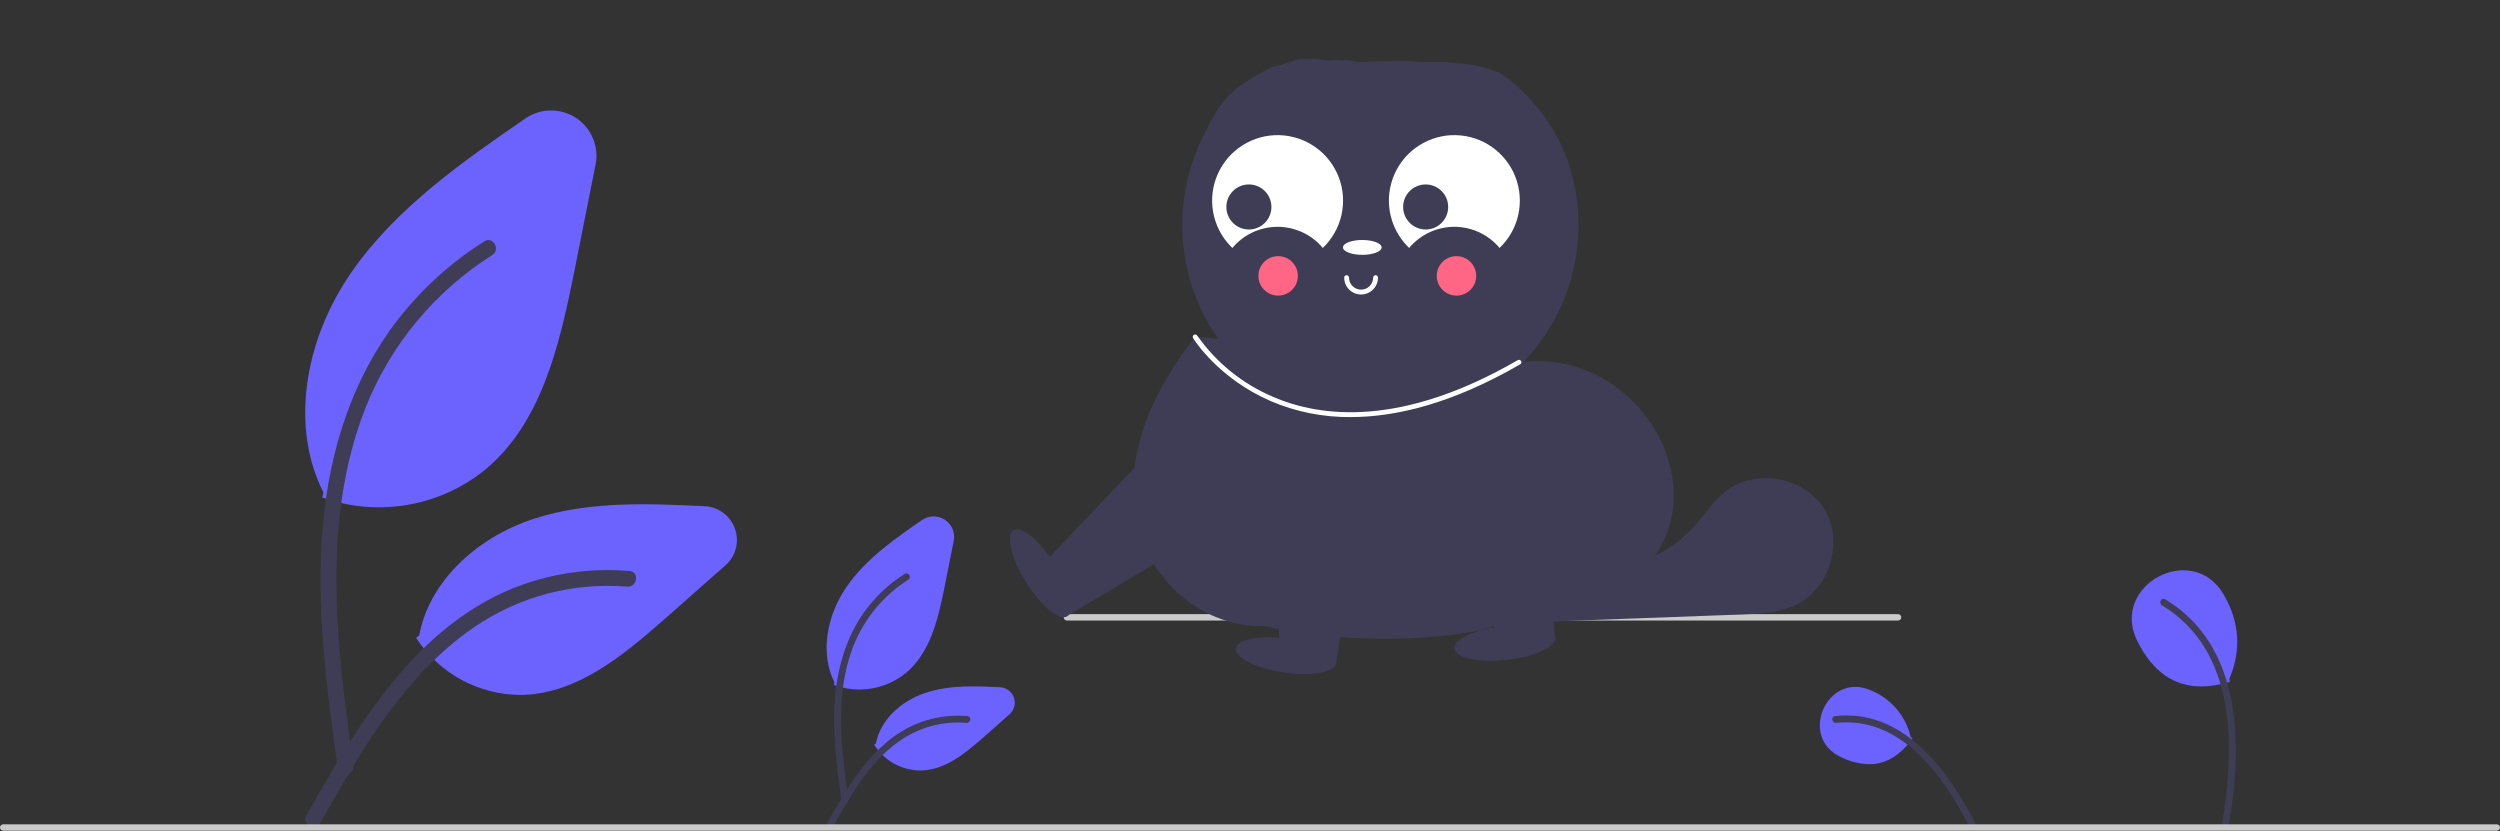 <svg width="785" height="261" viewBox="0 0 785 261" fill="none" xmlns="http://www.w3.org/2000/svg">
<rect x="0" y="0" width="785" height="261" fill="#333333" stroke="none"/>
<g clip-path="url(#clip0_5_59)">
<path d="M118.968 159.291C113.061 159.296 107.195 158.3 101.621 156.345L101.206 156.2L101.548 154.601C91.459 134.841 94.943 107.681 110.447 85.349C124.551 65.032 146.031 50.242 164.981 37.196C167.313 35.59 170.072 34.716 172.904 34.686C175.736 34.657 178.512 35.473 180.878 37.03C183.243 38.588 185.09 40.815 186.183 43.428C187.275 46.041 187.563 48.921 187.009 51.698L180.31 85.323C175.433 109.808 169.634 132.979 152.471 147.384C143.01 155.097 131.174 159.303 118.968 159.291Z" fill="#6C63FF"/>
<path d="M106.09 241.404C102.582 215.852 98.974 189.968 101.44 164.142C103.625 141.205 110.623 118.806 124.87 100.432C132.432 90.7 141.634 82.361 152.062 75.791C154.78 74.076 157.283 78.383 154.576 80.092C136.533 91.495 122.577 108.333 114.72 128.178C106.043 150.247 104.65 174.305 106.145 197.748C107.048 211.926 108.968 226.01 110.896 240.077C111.048 240.713 110.953 241.384 110.63 241.952C110.307 242.521 109.78 242.946 109.155 243.141C108.518 243.313 107.839 243.226 107.266 242.9C106.692 242.574 106.27 242.036 106.091 241.401L106.09 241.404Z" fill="#3F3D56"/>
<path d="M163.443 218.198C156.998 218.182 150.656 216.574 144.982 213.517C139.308 210.46 134.477 206.049 130.917 200.676L130.674 200.307L131.647 199.482C134.574 183.389 148.752 169.019 167.823 162.838C185.154 157.22 204.352 158.138 221.284 158.952C223.393 159.053 225.423 159.78 227.116 161.042C228.809 162.303 230.087 164.041 230.786 166.032C231.486 168.024 231.575 170.179 231.043 172.222C230.511 174.265 229.381 176.103 227.798 177.5L208.879 194.205C195.085 206.388 181.335 217.389 164.811 218.173C164.355 218.189 163.897 218.198 163.443 218.198Z" fill="#6C63FF"/>
<path d="M96.176 256.093C113.061 226.216 132.645 193.011 167.642 182.397C177.372 179.457 187.575 178.403 197.7 179.294C200.892 179.569 200.095 184.488 196.91 184.214C179.936 182.805 162.996 187.287 148.94 196.905C135.414 206.112 124.882 218.912 115.969 232.485C110.509 240.8 105.618 249.467 100.727 258.122C99.165 260.889 94.595 258.891 96.176 256.093Z" fill="#3F3D56"/>
<path d="M269.826 216.504C267.245 216.506 264.681 216.071 262.245 215.216L261.83 215.071L262.009 214.235C257.664 205.622 259.189 193.835 265.916 184.144C272.032 175.333 281.326 168.934 289.524 163.29C290.578 162.564 291.824 162.17 293.102 162.156C294.381 162.143 295.635 162.512 296.703 163.215C297.771 163.918 298.605 164.924 299.099 166.104C299.592 167.284 299.722 168.584 299.472 169.839L296.581 184.351C294.465 194.971 291.947 205.023 284.469 211.299C280.335 214.67 275.161 216.509 269.826 216.504Z" fill="#6C63FF"/>
<path d="M264.268 251.66C262.755 240.631 261.197 229.46 262.261 218.314C263.205 208.414 266.225 198.746 272.374 190.816C275.638 186.616 279.609 183.017 284.11 180.181C285.283 179.441 286.363 181.3 285.195 182.038C277.408 186.959 271.384 194.226 267.993 202.792C264.248 212.317 263.647 222.7 264.292 232.818C264.682 238.937 265.51 245.016 266.343 251.087C266.408 251.362 266.367 251.651 266.228 251.897C266.088 252.142 265.861 252.326 265.591 252.41C265.316 252.484 265.023 252.446 264.776 252.306C264.528 252.165 264.346 251.933 264.269 251.659L264.268 251.66Z" fill="#3F3D56"/>
<path d="M289.023 241.928C286.194 241.921 283.411 241.216 280.92 239.874C278.429 238.533 276.309 236.596 274.746 234.238L274.504 233.869L275.038 233.415C276.36 226.408 282.536 220.167 290.825 217.48C298.355 215.04 306.665 215.437 314 215.79C314.966 215.836 315.897 216.169 316.673 216.748C317.449 217.326 318.035 218.122 318.355 219.035C318.676 219.948 318.717 220.936 318.473 221.872C318.229 222.809 317.711 223.651 316.986 224.292L308.82 231.502C302.827 236.795 296.85 241.575 289.627 241.917C289.425 241.924 289.224 241.928 289.023 241.928Z" fill="#6C63FF"/>
<path d="M259.989 258C267.277 245.105 275.73 230.773 290.834 226.193C295.034 224.924 299.437 224.469 303.807 224.853C305.185 224.972 304.841 227.095 303.466 226.977C296.14 226.369 288.829 228.303 282.762 232.454C276.924 236.428 272.379 241.953 268.532 247.81C266.175 251.399 264.065 255.14 261.954 258.875C261.279 260.07 259.307 259.207 259.989 258Z" fill="#3F3D56"/>
<path d="M691.193 215.537C682.545 215.537 675.953 210.867 671.178 201.421C666.601 192.364 671.348 184.545 677.696 181.112C684.058 177.672 693.219 177.981 698.298 186.785C703.248 195.364 703.816 204.256 699.987 213.216L700.176 214.096L699.727 214.225C696.957 215.058 694.085 215.5 691.193 215.537Z" fill="#6C63FF"/>
<path d="M699.732 259.66C704.154 234.646 704.433 202.965 679.889 188.182C678.717 187.441 677.637 189.3 678.805 190.038C702.502 204.37 701.798 234.977 697.657 259.087C697.592 259.359 697.636 259.645 697.778 259.885C697.92 260.124 698.149 260.3 698.418 260.374C698.687 260.448 698.974 260.415 699.219 260.281C699.464 260.148 699.647 259.925 699.731 259.659L699.732 259.66Z" fill="#3F3D56"/>
<path d="M586.91 239.958C583.82 239.874 580.787 239.11 578.026 237.72C571.068 234.455 570.312 227.596 572.553 222.605C574.77 217.67 580.341 213.724 587.335 216.727C590.465 217.975 593.247 219.961 595.444 222.516C597.64 225.072 599.185 228.121 599.948 231.403L600.518 231.885L600.237 232.262C596.408 237.402 592.004 239.958 586.91 239.958Z" fill="#6C63FF"/>
<path d="M620.011 258C611.302 241.328 597.394 222.473 576.192 224.854C574.815 224.972 575.159 227.095 576.534 226.977C596.673 224.893 609.776 243.005 618.046 258.876C618.721 260.07 620.693 259.207 620.011 258Z" fill="#3F3D56"/>
<path d="M784 260.841H1C0.735 260.841 0.48 260.736 0.293 260.548C0.105 260.361 3.05176e-05 260.106 3.05176e-05 259.841C3.05176e-05 259.576 0.105 259.322 0.293 259.134C0.48 258.947 0.735 258.841 1 258.841H784C784.265 258.841 784.52 258.947 784.707 259.134C784.895 259.322 785 259.576 785 259.841C785 260.106 784.895 260.361 784.707 260.548C784.52 260.736 784.265 260.841 784 260.841Z" fill="#CACACA"/>
<path d="M596 194.841H335C334.735 194.841 334.48 194.736 334.293 194.548C334.105 194.361 334 194.106 334 193.841C334 193.576 334.105 193.322 334.293 193.134C334.48 192.947 334.735 192.841 335 192.841H596C596.265 192.841 596.52 192.947 596.707 193.134C596.895 193.322 597 193.576 597 193.841C597 194.106 596.895 194.361 596.707 194.548C596.52 194.736 596.265 194.841 596 194.841Z" fill="#CACACA"/>
<path d="M474 25L471 23C470.837 22.543 468.861 22.357 468.5 22.034C468.139 21.711 463.472 20.611 463 20.5C462.528 20.389 459.467 19.871 459 20C458.533 20.129 455 19.491 453 19.491C451 19.491 451.5 19.491 446 19.491C439.167 18.594 436.06 19.345 426.194 19.491C423.5 18.534 421.5 19 421.5 19C420.5 18.688 418.19 19 417.5 19C417 19 413.471 18.63 413 18.5C411 18.5 408.937 18.445 408.5 18.5C407 18.688 404.155 19.781 403.5 20C399.94 21.188 400.569 20.388 397.5 22.034C385.785 28.316 382.928 31.985 377.232 43.996C371.536 56.008 369.838 69.528 372.387 82.576C374.936 95.623 381.598 107.51 391.396 116.495C401.194 125.479 413.612 131.088 426.831 132.5C440.05 133.912 453.373 131.051 464.847 124.338C476.321 117.625 485.343 107.412 490.59 95.198C495.836 82.983 497.031 69.409 494 56.465C490.969 43.522 484.125 33.615 474 25Z" fill="#3F3D56"/>
<path d="M476.953 113.739C527.368 107.272 555.728 189.506 474.396 194.088C469.406 199.563 430.293 204.141 397.146 196.582C367.393 197.774 333.571 158.856 375.279 105.776L476.953 113.739Z" fill="#3F3D56"/>
<path d="M426.623 156.172V197.774H446.073L461.505 155.413" fill="#3F3D56"/>
<path d="M496.101 183.744C495.994 183.591 495.916 183.43 495.823 183.273C494.995 183.303 494.166 183.334 493.338 183.365L496.101 183.744Z" fill="#3F3D56"/>
<path d="M572.736 159.706C566.527 149.783 551.335 147.025 542.035 154.134C537.838 157.342 535.01 161.98 531.424 165.859C525.392 172.343 517.348 176.601 508.594 177.941C502.5 178.855 496.055 178.359 490.428 180.868C484.97 183.301 480.853 190.247 483.824 195.273C504.771 194.501 525.718 193.729 546.665 192.957C552.691 192.735 558.932 192.46 564.321 189.753C574.781 184.498 578.945 169.63 572.736 159.706Z" fill="#3F3D56"/>
<path d="M424.092 130.961C415.488 131.04 406.961 129.338 399.046 125.963C382.521 118.79 374.947 106.685 374.633 106.173C374.53 106.002 374.498 105.796 374.545 105.602C374.592 105.408 374.714 105.24 374.885 105.135C375.055 105.03 375.26 104.997 375.455 105.043C375.65 105.088 375.819 105.209 375.925 105.379C381.912 113.881 390.156 120.54 399.727 124.605C414.608 131.039 440.02 134.262 476.572 113.083C476.658 113.033 476.753 113 476.852 112.987C476.951 112.973 477.051 112.98 477.148 113.005C477.244 113.031 477.335 113.075 477.414 113.136C477.493 113.196 477.559 113.272 477.609 113.358C477.659 113.444 477.692 113.54 477.705 113.638C477.718 113.737 477.712 113.838 477.686 113.934C477.66 114.03 477.616 114.121 477.555 114.2C477.495 114.279 477.419 114.345 477.333 114.395C455.876 126.828 438.16 130.961 424.092 130.961Z" fill="white"/>
<path d="M427.381 92.474C425.974 92.472 424.625 91.913 423.63 90.918C422.634 89.922 422.075 88.573 422.073 87.166C422.074 86.966 422.154 86.774 422.297 86.632C422.439 86.491 422.631 86.412 422.831 86.412C423.032 86.412 423.224 86.491 423.366 86.632C423.508 86.774 423.589 86.966 423.59 87.166C423.591 88.17 423.991 89.133 424.702 89.843C425.413 90.553 426.377 90.951 427.381 90.951C428.386 90.951 429.349 90.553 430.06 89.843C430.771 89.133 431.171 88.17 431.173 87.166C431.174 86.966 431.254 86.774 431.396 86.632C431.538 86.491 431.731 86.412 431.931 86.412C432.131 86.412 432.324 86.491 432.466 86.632C432.608 86.774 432.688 86.966 432.689 87.166C432.688 88.573 432.128 89.922 431.133 90.918C430.138 91.913 428.788 92.472 427.381 92.474Z" fill="white"/>
<path d="M427.76 80.02C431.111 80.02 433.827 78.976 433.827 77.687C433.827 76.398 431.111 75.354 427.76 75.354C424.41 75.354 421.694 76.398 421.694 77.687C421.694 78.976 424.41 80.02 427.76 80.02Z" fill="white"/>
<path d="M386.969 77.858C388.705 75.78 390.876 74.108 393.329 72.961C395.782 71.814 398.457 71.219 401.165 71.219C403.873 71.219 406.548 71.814 409.001 72.961C411.454 74.108 413.625 75.78 415.361 77.858C418.302 75.05 420.344 71.434 421.23 67.465C422.115 63.497 421.804 59.355 420.336 55.563C418.867 51.772 416.308 48.501 412.98 46.164C409.653 43.827 405.707 42.53 401.642 42.435C397.577 42.341 393.575 43.454 390.143 45.634C386.711 47.814 384.002 50.963 382.359 54.682C380.717 58.401 380.214 62.525 380.914 66.53C381.615 70.535 383.487 74.243 386.295 77.184C386.514 77.414 386.739 77.638 386.969 77.858Z" fill="white"/>
<path d="M442.477 77.858C444.213 75.78 446.384 74.108 448.837 72.961C451.289 71.814 453.964 71.219 456.672 71.219C459.38 71.219 462.055 71.814 464.508 72.961C466.961 74.108 469.132 75.78 470.868 77.858C473.809 75.05 475.851 71.434 476.737 67.465C477.622 63.497 477.311 59.355 475.843 55.563C474.375 51.772 471.815 48.501 468.487 46.164C465.16 43.827 461.214 42.53 457.149 42.435C453.084 42.341 449.083 43.454 445.65 45.634C442.218 47.814 439.509 50.963 437.867 54.682C436.224 58.401 435.721 62.525 436.421 66.53C437.122 70.535 438.994 74.243 441.802 77.183C442.022 77.414 442.246 77.638 442.477 77.858Z" fill="white"/>
<path d="M392.152 72.059C396.058 72.059 399.224 68.893 399.224 64.988C399.224 61.082 396.058 57.916 392.152 57.916C388.246 57.916 385.08 61.082 385.08 64.988C385.08 68.893 388.246 72.059 392.152 72.059Z" fill="#3F3D56"/>
<path d="M447.657 72.059C451.563 72.059 454.729 68.893 454.729 64.988C454.729 61.082 451.563 57.916 447.657 57.916C443.751 57.916 440.585 61.082 440.585 64.988C440.585 68.893 443.751 72.059 447.657 72.059Z" fill="#3F3D56"/>
<path d="M457.334 92.823C460.756 92.823 463.531 90.049 463.531 86.626C463.531 83.204 460.756 80.43 457.334 80.43C453.912 80.43 451.137 83.204 451.137 86.626C451.137 90.049 453.912 92.823 457.334 92.823Z" fill="#FF6584"/>
<path d="M401.334 92.823C404.756 92.823 407.531 90.049 407.531 86.626C407.531 83.204 404.756 80.43 401.334 80.43C397.912 80.43 395.137 83.204 395.137 86.626C395.137 90.049 397.912 92.823 401.334 92.823Z" fill="#FF6584"/>
<path d="M335.111 193.524C337.599 191.973 335.844 184.666 331.191 177.202C326.538 169.739 320.75 164.946 318.262 166.497C315.774 168.048 317.529 175.355 322.182 182.819C326.835 190.282 332.623 195.075 335.111 193.524Z" fill="#3F3D56"/>
<path d="M360.474 142.389L326.686 177.977L335.496 193.148L367.393 174.088" fill="#3F3D56"/>
<path d="M419.561 208.215C419.991 205.315 413.286 201.92 404.586 200.632C395.886 199.345 388.485 200.651 388.056 203.551C387.627 206.451 394.331 209.846 403.031 211.134C411.731 212.422 419.132 211.115 419.561 208.215Z" fill="#3F3D56"/>
<path d="M397.024 155.777L402.261 204.569L419.496 208.148L425.659 171.033" fill="#3F3D56"/>
<path d="M473.068 207.213C481.812 206.267 488.645 203.137 488.33 200.223C488.014 197.308 480.67 195.712 471.927 196.658C463.183 197.604 456.35 200.734 456.665 203.648C456.981 206.563 464.325 208.159 473.068 207.213Z" fill="#3F3D56"/>
<path d="M453.303 155.154L470.666 201.051L488.247 200.172L484.859 162.701" fill="#3F3D56"/>
</g>
<defs>
<clipPath id="clip0_5_59">
<rect width="785" height="260.841" fill="white"/>
</clipPath>
</defs>
</svg>
